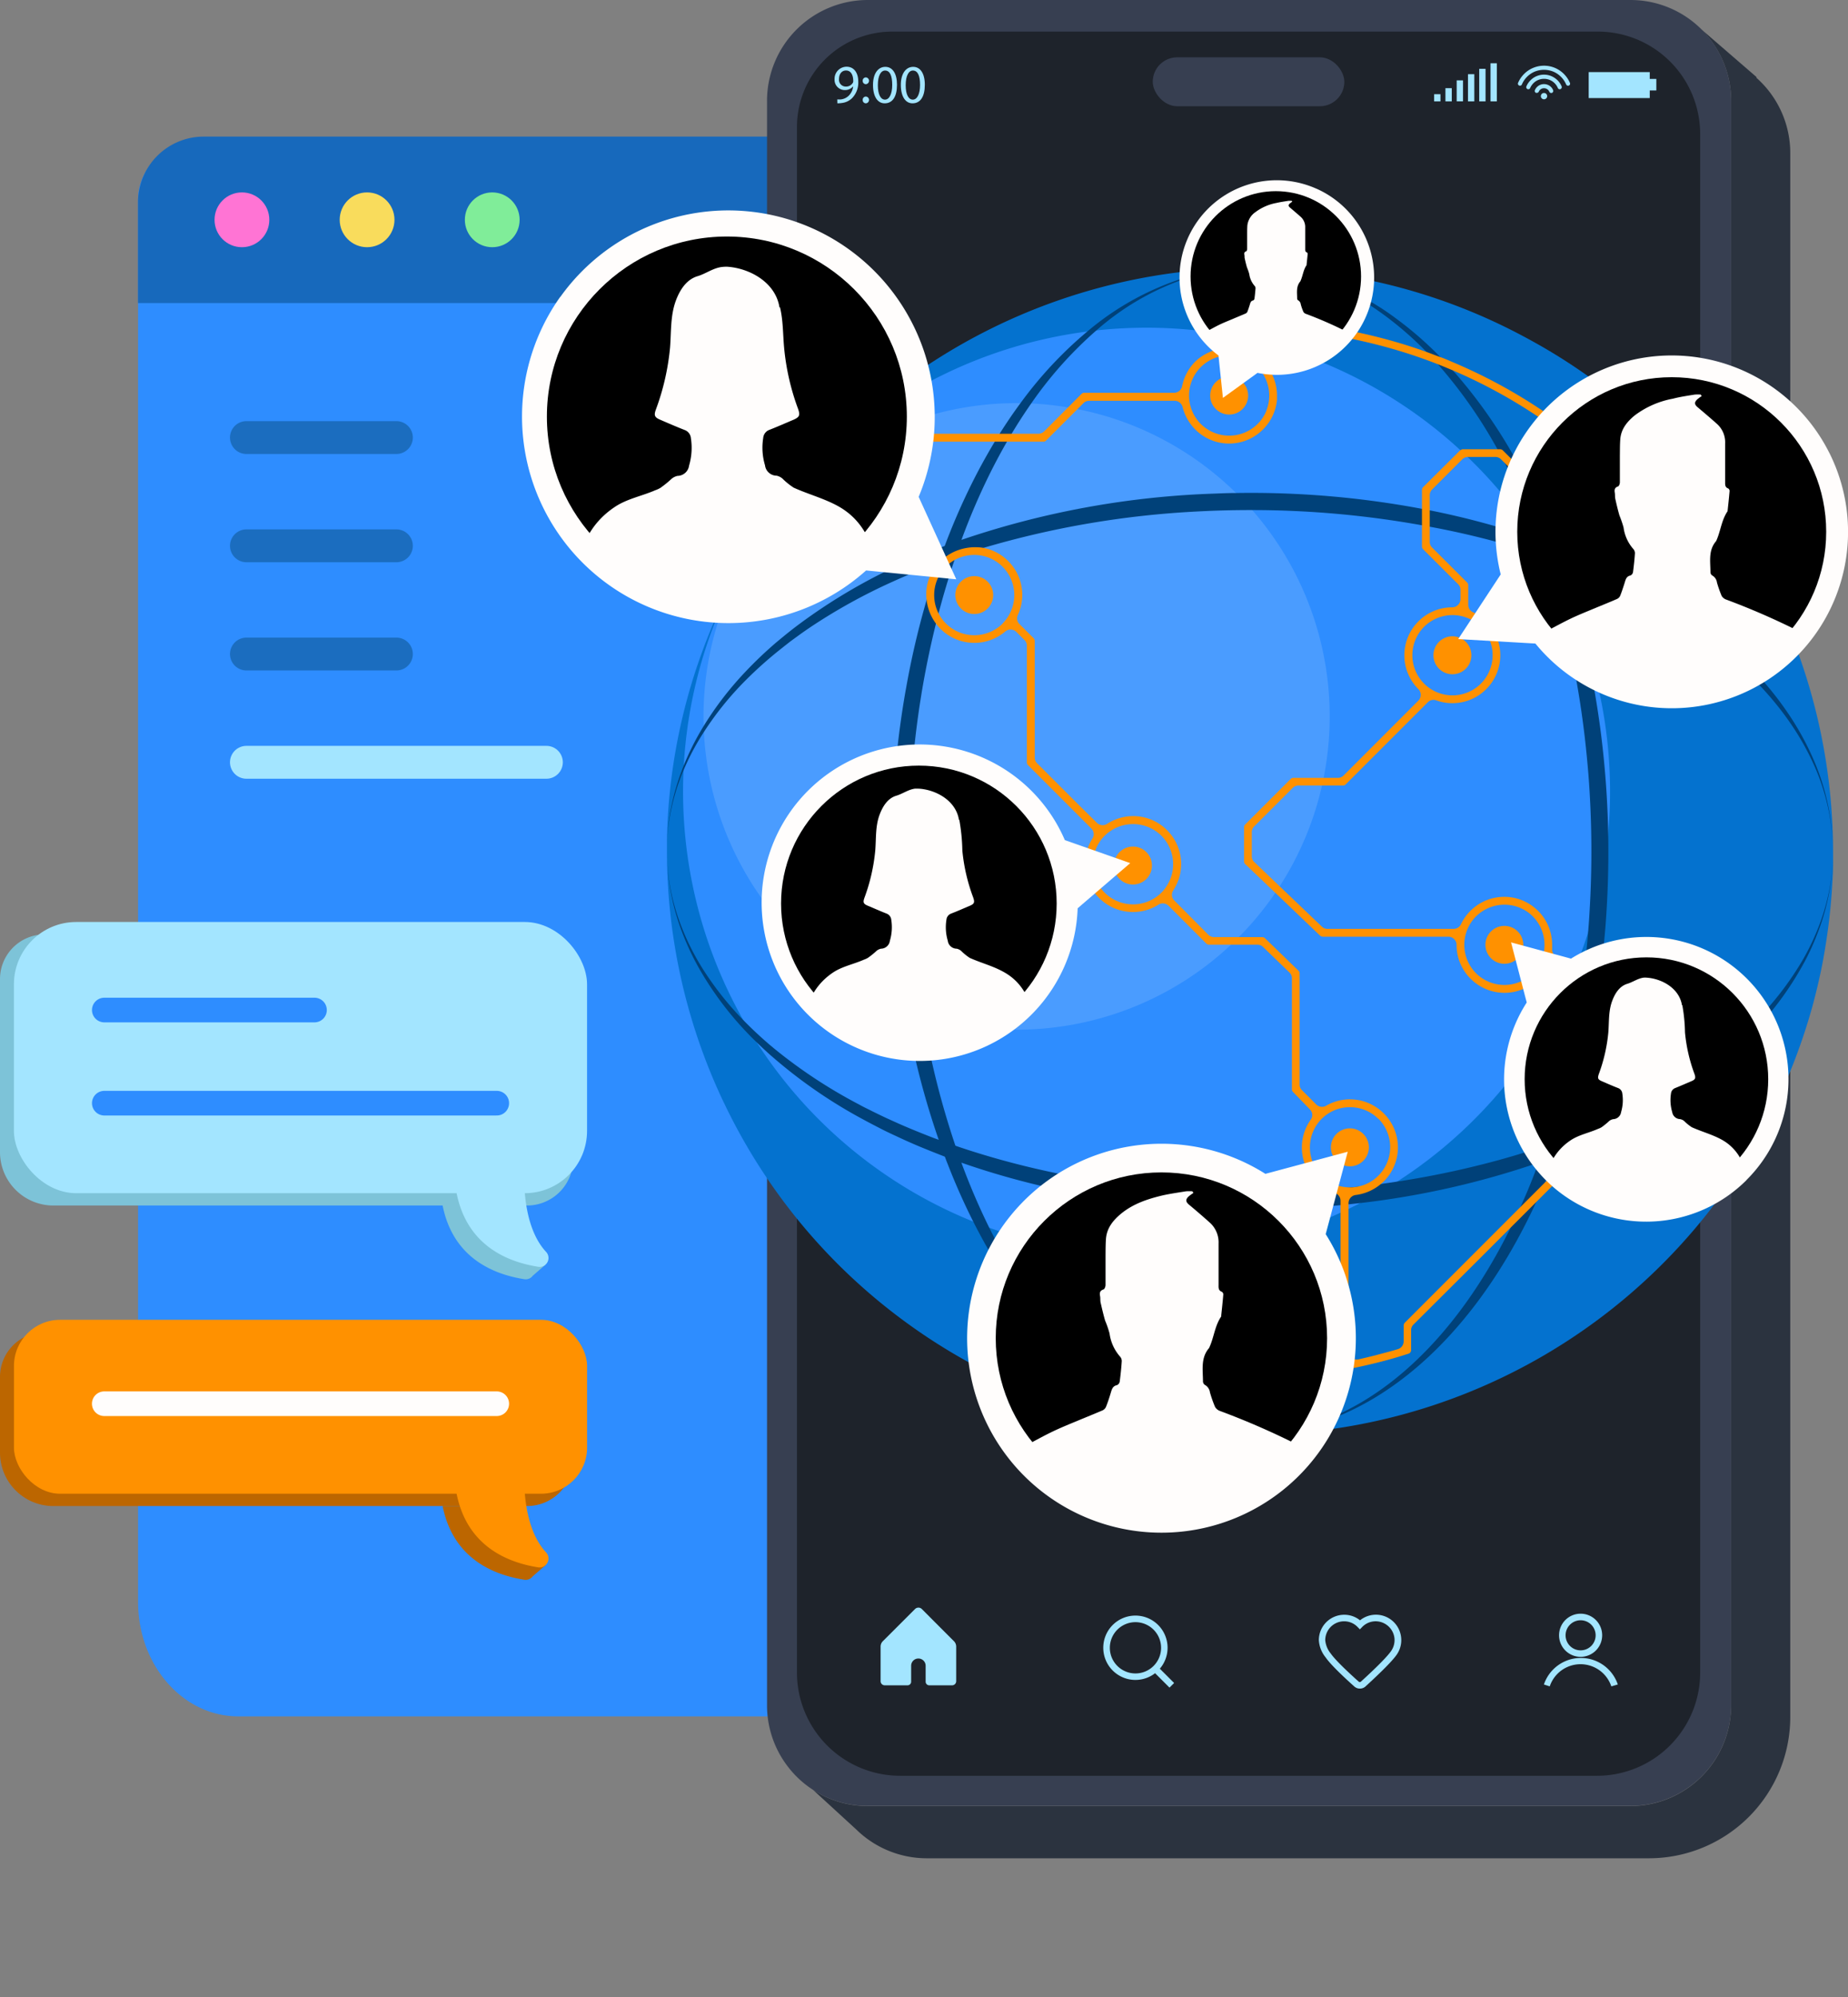 <svg id="Layer_1" data-name="Layer 1" xmlns="http://www.w3.org/2000/svg" xmlns:xlink="http://www.w3.org/1999/xlink" viewBox="0 0 450.06 486.09"><rect x="0" y="0" width="450.06" height="486.09" fill="#808080" stroke="none"/><defs><style>.cls-1,.cls-11,.cls-3,.cls-4,.cls-8{fill:none;}.cls-16,.cls-2{fill:#2e8dff;}.cls-3{stroke:#1b6dbf;}.cls-11,.cls-3,.cls-4,.cls-8{stroke-linecap:round;}.cls-3,.cls-4,.cls-8{stroke-linejoin:round;}.cls-3,.cls-4{stroke-width:8px;}.cls-4{stroke:#a3e5ff;}.cls-5{fill:#1769bc;}.cls-6{fill:#7dc3d8;}.cls-7{fill:#a3e5ff;}.cls-8{stroke:#2e8dff;}.cls-11,.cls-8{stroke-width:6px;}.cls-9{fill:#bc6600;}.cls-10,.cls-19{fill:#ff9100;}.cls-11{stroke:#fffdfc;stroke-miterlimit:10;}.cls-12{fill:#2b333f;}.cls-13{fill:#373f51;}.cls-14{fill:#1e232b;}.cls-15{fill:#0472cf;}.cls-15,.cls-16,.cls-17,.cls-18,.cls-19,.cls-20{fill-rule:evenodd;}.cls-17{fill:#4a9cff;}.cls-18{fill:#004179;}.cls-20,.cls-22{fill:#fffdfc;}.cls-21{clip-path:url(#clip-path);}.cls-23{clip-path:url(#clip-path-2);}.cls-24{clip-path:url(#clip-path-3);}.cls-25{clip-path:url(#clip-path-4);}.cls-26{clip-path:url(#clip-path-5);}.cls-27{clip-path:url(#clip-path-6);}.cls-28{fill:#ff74d4;}.cls-29{fill:#f9dc5c;}.cls-30{fill:#80ed99;}</style><clipPath id="clip-path"><path class="cls-1" d="M220.85,101.4c-.46-23.32-19.59-43.83-43.83-43.83s-43.38,20.54-43.83,43.83c-.47,24.12,19.17,45.74,44.06,45.62C201.94,146.89,221.32,125.39,220.85,101.4Z"/></clipPath><clipPath id="clip-path-2"><path class="cls-1" d="M257.34,219.91c-.66-17.39-14.9-33.56-33.56-33.56s-32.9,16.21-33.56,33.56c-.7,18.65,14.35,36.47,33.86,36.3C243.36,256.05,258.05,238.39,257.34,219.91Z"/></clipPath><clipPath id="clip-path-3"><path class="cls-1" d="M444.75,129.43c-.44-19.92-16.79-37.62-37.62-37.62s-37.19,17.67-37.62,37.62c-.46,20.59,16.14,39.21,37.38,39.34C428.33,168.9,445.2,150.16,444.75,129.43Z"/></clipPath><clipPath id="clip-path-4"><path class="cls-1" d="M331.47,67.29c-.33-10.88-9.24-20.76-20.76-20.76S290.28,56.43,290,67.29c-.35,11.46,8.93,22.16,20.88,22.08S331.81,78.68,331.47,67.29Z"/></clipPath><clipPath id="clip-path-5"><path class="cls-1" d="M323.21,325.71c-.51-21.35-18-40.35-40.36-40.35S243,304.41,242.5,325.71c-.52,22.26,17.6,42.52,40.65,42.35C306,367.9,323.73,347.8,323.21,325.71Z"/></clipPath><clipPath id="clip-path-6"><path class="cls-1" d="M430.63,262.68C430.21,247.05,417.4,233,401,233s-29.25,14.07-29.66,29.65c-.43,16.45,13,31.53,30.05,31.31C418.08,293.78,431.06,278.9,430.63,262.68Z"/></clipPath></defs><path class="cls-2" d="M46.74,35.43A13.11,13.11,0,0,0,33.63,48.54V389.93c0,15.37,10.92,27.83,24.4,27.83H379.35A23.59,23.59,0,0,0,403,394.21V53A17.59,17.59,0,0,0,385.4,35.43Z"/><line class="cls-1" x1="33.63" y1="417.76" x2="24.16" y2="417.76"/><line class="cls-3" x1="96.54" y1="159.19" x2="60.01" y2="159.19"/><line class="cls-3" x1="96.54" y1="132.85" x2="60.01" y2="132.85"/><line class="cls-3" x1="96.54" y1="106.5" x2="60.01" y2="106.5"/><line class="cls-4" x1="133.07" y1="185.54" x2="60.01" y2="185.54"/><path class="cls-5" d="M33.63,33.25H403a0,0,0,0,1,0,0V57.76a16,16,0,0,1-16,16H49.63a16,16,0,0,1-16-16V33.25A0,0,0,0,1,33.63,33.25Z" transform="translate(436.61 107.01) rotate(-180)"/><path class="cls-6" d="M0,238.3v42.12a13,13,0,0,0,13,13H128.35a11.23,11.23,0,0,0,11.23-11.23V238.65a11.22,11.22,0,0,0-11.23-11.22H10.88A10.88,10.88,0,0,0,0,238.3Z"/><path class="cls-6" d="M107.8,293.44c2.5,12.51,12,16.67,19.86,17.91a2.13,2.13,0,0,0,2.08-.83l3.15-2.74L128,305.66c-2.35-3.67-3.26-8.4-3.58-12.22Z"/><path class="cls-6" d="M107.18,286.69a34.78,34.78,0,0,0,.62,6.75h16.62a43.56,43.56,0,0,1-.06-6.75Z"/><rect class="cls-7" x="3.4" y="224.41" width="139.58" height="66.01" rx="15.17" transform="translate(146.37 514.83) rotate(-180)"/><path class="cls-7" d="M127.76,283.68s-1.29,14,5.21,21a2.17,2.17,0,0,1-1.91,3.65c-9.11-1.44-20.48-6.81-20.48-24.65Z"/><line class="cls-8" x1="76.59" y1="245.84" x2="25.4" y2="245.84"/><line class="cls-8" x1="120.98" y1="268.51" x2="25.4" y2="268.51"/><path class="cls-9" d="M0,335.13v18.44a13,13,0,0,0,13,13H128.35a11.22,11.22,0,0,0,11.22-11.23V335.48a11.22,11.22,0,0,0-11.22-11.22H10.88A10.88,10.88,0,0,0,0,335.13Z"/><path class="cls-9" d="M107.8,366.59c2.5,12.51,12,16.67,19.86,17.91a2.1,2.1,0,0,0,2.07-.82l3.16-2.74L128,378.81c-2.35-3.67-3.26-8.4-3.58-12.22Z"/><path class="cls-9" d="M107.18,359.84a34.78,34.78,0,0,0,.62,6.75h16.62a43.56,43.56,0,0,1-.06-6.75Z"/><rect class="cls-10" x="3.4" y="321.24" width="139.58" height="42.33" rx="11.23"/><path class="cls-10" d="M127.76,356.83s-1.29,14,5.21,21a2.18,2.18,0,0,1-1.91,3.66c-9.12-1.45-20.48-6.82-20.48-24.66Z"/><line class="cls-11" x1="120.98" y1="341.66" x2="25.39" y2="341.66"/><path class="cls-12" d="M436,37.26V417.88a34.42,34.42,0,0,1-34.41,34.42H225.72a24.53,24.53,0,0,1-16.94-6.77l-.05-.06L198,435.64a24.37,24.37,0,0,0,13.35,3.95H397.05A24.55,24.55,0,0,0,421.6,415V24.55A24.47,24.47,0,0,0,419.21,14a24.76,24.76,0,0,0-4.9-6.89L427.8,18.77l-.05.16A24.46,24.46,0,0,1,436,37.26Z"/><path class="cls-13" d="M421.6,24.55V415a24.55,24.55,0,0,1-24.55,24.55H211.34A24.37,24.37,0,0,1,198,435.64a24.09,24.09,0,0,1-6-5.49h0a24.42,24.42,0,0,1-5.2-15.11V24.55A24.55,24.55,0,0,1,211.34,0H397.05a24.49,24.49,0,0,1,17.26,7.08,24.76,24.76,0,0,1,4.9,6.89A24.47,24.47,0,0,1,421.6,24.55Z"/><path class="cls-14" d="M217.32,7.69H389.11a24.95,24.95,0,0,1,24.95,24.95V407.08a25.14,25.14,0,0,1-25.14,25.14H219.23a25.14,25.14,0,0,1-25.14-25.14V30.91A23.23,23.23,0,0,1,217.32,7.69Z"/><path class="cls-15" d="M446.42,207.43v.16c0,.77,0,1.53,0,2.3q0,2.55-.18,5.1c-.06,1.08-.13,2.17-.22,3.26-.21,2.72-.49,5.45-.87,8.17q-.44,3.2-1,6.38c-.22,1.27-.47,2.53-.74,3.79-.58,2.78-1.26,5.54-2,8.3a143.33,143.33,0,0,1-13.78,33l-.18.32c-.5.86-1,1.71-1.52,2.56a141.92,141.92,0,0,1-121.66,68.45H304l-1.21,0h0A142.42,142.42,0,0,1,204.37,308a141.35,141.35,0,0,1-28.21-39.9c-.4-.81-.78-1.64-1.15-2.47A142.48,142.48,0,0,1,162.43,207v-.17c0-.39,0-.79,0-1.19v0c0-2.53.11-5.06.26-7.59a141.21,141.21,0,0,1,11.5-47.36c.37-.86.75-1.71,1.15-2.56q2.34-5.12,5.13-10.11c.32-.58.65-1.15,1-1.73l1.08-1.83A141.46,141.46,0,0,1,216.61,95.6q5.19-4.09,10.72-7.65a142.52,142.52,0,0,1,61.3-21.86,145.14,145.14,0,0,1,16-.89h.16c4,0,8,.18,12,.54A141,141,0,0,1,367.41,80q4,2,8,4.29a141.36,141.36,0,0,1,58.09,63.8c.39.85.77,1.71,1.14,2.56a142.9,142.9,0,0,1,11.78,56.82Z"/><path class="cls-16" d="M181.47,136.21A112.88,112.88,0,1,1,222.79,290.4,112.88,112.88,0,0,1,181.47,136.21Z"/><path class="cls-17" d="M181.55,136.25a76.25,76.25,0,1,1,27.91,104.16A76.25,76.25,0,0,1,181.55,136.25Z"/><path class="cls-18" d="M391.66,203q-.15-8.18-.88-16.24-.84-9.36-2.43-18.45c-.18-1-.37-2-.56-3.05q-1.05-5.52-2.37-10.89c-.67-2.72-1.39-5.42-2.17-8.08-.37-1.28-.75-2.56-1.15-3.82-.59-1.87-1.2-3.71-1.84-5.54-.48-1.38-1-2.74-1.48-4.09q-1-2.64-2.06-5.21-.92-2.2-1.89-4.36t-1.95-4.17c-.89-1.84-1.81-3.65-2.76-5.41a120.18,120.18,0,0,0-16.36-23.6c-.55-.64-1.13-1.26-1.71-1.87s-.9-.94-1.36-1.4c-.86-.89-1.75-1.75-2.64-2.59a85.83,85.83,0,0,0-8.14-6.77,63,63,0,0,0-25.57-11.37,54.27,54.27,0,0,0-8.3-.89,48.73,48.73,0,0,1,8.11,1c8.62,1.72,17.19,5.79,25.4,12.36A81.85,81.85,0,0,1,346,84.25l1.3,1.3c.84.87,1.68,1.77,2.5,2.69.12.12.23.25.34.37a115.55,115.55,0,0,1,14.54,20.72c.62,1.12,1.23,2.24,1.82,3.39a158.76,158.76,0,0,1,8.23,18.65c0,.13.09.26.13.39q.38,1,.72,2,.31.85.6,1.71c.63,1.82,1.23,3.67,1.8,5.53a210.79,210.79,0,0,1,6.45,27.65c.2,1.19.39,2.38.56,3.58.11.67.2,1.33.29,2,.47,3.31.86,6.66,1.18,10,.14,1.46.27,2.93.39,4.4a242.53,242.53,0,0,1,.27,33.25c-.06,1.13-.14,2.26-.22,3.38l-.15,1.86q-.39,4.78-1,9.56c-.08.67-.17,1.33-.26,2q-.87,6.53-2.12,13a201.77,201.77,0,0,1-5.84,23c-.36,1.16-.73,2.3-1.12,3.45-.08.25-.17.5-.26.74-.47,1.39-1,2.77-1.46,4.12q-2,5.54-4.33,10.63c-.77,1.72-1.56,3.39-2.37,5-15.71,31.93-38.59,49.73-62.13,50.46,26.31-.74,51.83-20.81,68.34-56.66q1.08-2.34,2.11-4.77,1.27-3,2.47-6.18c.42-1.11.83-2.23,1.23-3.37.09-.24.17-.48.25-.71s.09-.25.13-.37c.59-1.71,1.17-3.43,1.71-5.15a203.9,203.9,0,0,0,7.13-31.07l.3-2q.67-4.87,1.15-9.8c.11-1.1.21-2.21.3-3.32C391.56,218.2,391.8,210.59,391.66,203ZM240.93,298.84A164.16,164.16,0,0,1,234.14,283c-.49-1.36-1-2.72-1.45-4.11A202,202,0,0,1,226,254c-.18-.84-.34-1.69-.5-2.54-.28-1.41-.54-2.84-.78-4.27a.09.09,0,0,1,0-.05q-1.56-9-2.39-18.3-.18-2-.33-4c-.47-6.4-.69-12.87-.65-19.35q0-3.61.16-7.23,0-1.35.12-2.7A233.09,233.09,0,0,1,224,171.48l.42-2.65q1.43-8.62,3.51-17c.21-.84.42-1.68.64-2.51q1.72-6.57,3.86-12.93a.39.39,0,0,0,0-.14l.26-.75c.18-.53.36-1.06.55-1.58.3-.85.6-1.69.92-2.53a163.09,163.09,0,0,1,6.56-15.4q2.16-4.4,4.49-8.44.56-1,1.11-1.89c1.55-2.6,3.16-5.08,4.8-7.43A96.22,96.22,0,0,1,267,80.43a64.2,64.2,0,0,1,22-12.72A50.33,50.33,0,0,1,303,65.23a55.46,55.46,0,0,0-14.09,2.25A68.32,68.32,0,0,0,264.8,80.69a97.64,97.64,0,0,0-16.27,17.43q-2.64,3.57-5.11,7.5c-.39.63-.78,1.25-1.16,1.89-1.28,2.12-2.53,4.33-3.75,6.6a158.55,158.55,0,0,0-8.42,18.73c-.42,1.11-.83,2.23-1.24,3.37-.08.24-.17.47-.24.7a2,2,0,0,0-.08.22q-1.54,4.41-2.87,8.93a203.38,203.38,0,0,0-5,21.46c-.16.84-.3,1.67-.44,2.51a222.94,222.94,0,0,0-2.77,26.19c0,.85-.08,1.7-.12,2.55s-.06,2-.08,2.94q-.21,9.25.31,18.45c.07,1.32.16,2.63.26,3.94q.81,10.93,2.65,21.53c.28,1.65.58,3.28.9,4.91.06.31.12.61.19.91.16.85.34,1.7.53,2.54a194.13,194.13,0,0,0,6.53,23.45c.47,1.37,1,2.72,1.48,4.07v0c.23.62.46,1.24.71,1.85q2.82,7.25,6.2,13.95c6.47,12.83,14.45,24,23.81,32.81,13.27,12.46,27.71,18.61,42,19-13.6-.44-27.32-6.59-39.94-19C254.31,321.7,247,311,240.93,298.84Z"/><path class="cls-18" d="M446.34,209.94a48.07,48.07,0,0,1-.54,5.05,51.73,51.73,0,0,1-3.24,11.45,57.73,57.73,0,0,1-3.58,7.29,75.2,75.2,0,0,1-11.61,15A104.19,104.19,0,0,1,411,262.12l-2.18,1.43a149.51,149.51,0,0,1-26.54,13.16l-1.89.71-.13.05c-1.35.5-2.73,1-4.11,1.45q-7.26,2.5-15,4.45l-2.47.61c-6,1.45-12.12,2.66-18.37,3.61-1.34.21-2.69.4-4,.58q-2.83.39-5.7.7L329,289c-1.91.19-3.83.37-5.76.52-30,2.37-61.56-.85-89.82-10.4l-.75-.26c-1.39-.47-2.76-1-4.11-1.46s-2.82-1.06-4.2-1.61q-2.74-1.09-5.38-2.25l-3.1-1.4q-1.72-.81-3.42-1.65c-1-.52-2.09-1-3.11-1.59a122,122,0,0,1-20.59-13.51l-.91-.76c-.36-.29-.71-.59-1.05-.89q-3.1-2.7-5.83-5.5a76.79,76.79,0,0,1-8.71-10.72,60.79,60.79,0,0,1-6.11-11.5,51.11,51.11,0,0,1-3.71-17.45,56.11,56.11,0,0,0,3.71,18.4,64.94,64.94,0,0,0,3.87,8.32,80.15,80.15,0,0,0,14.24,18.39l1.33,1.27c.62.58,1.25,1.16,1.89,1.73.12.11.24.22.37.32a120.44,120.44,0,0,0,22.61,15.6c1.32.72,2.67,1.41,4,2.1s2.54,1.25,3.84,1.85q2.79,1.32,5.7,2.54c2,.83,4,1.62,6,2.4h0c1.1.41,2.22.83,3.35,1.22l.7.25c29.11,10.19,61.62,13.37,92.36,10.38l1.89-.19,2.74-.3A206.44,206.44,0,0,0,374.67,283c1.37-.49,2.73-1,4.09-1.49l1.61-.61,1.89-.76a144,144,0,0,0,28.21-14.95c.71-.49,1.42-1,2.12-1.51a103.87,103.87,0,0,0,14.78-12.9,77.72,77.72,0,0,0,12.33-17.09,61.1,61.1,0,0,0,2.86-6.33,55.76,55.76,0,0,0,3.3-12.41c.24-1.69.41-3.38.49-5.06,0-.37,0-.75,0-1.12Zm-4.92-25.62c-5.4-12.25-15.14-23.78-28.79-33.65l-.08-.06c-.86-.62-1.72-1.23-2.61-1.83-.35-.25-.71-.48-1.07-.73a148.68,148.68,0,0,0-30.09-15.19l-2.06-.76-1.31-.48-.58-.2-.13,0-.84-.28a196.11,196.11,0,0,0-25.67-6.93l-1.89-.36A224.22,224.22,0,0,0,301,120c-1.72,0-3.44.07-5.16.14a212.72,212.72,0,0,0-61.67,11.26c-1.38.48-2.74,1-4.09,1.49-2.47.93-4.89,1.9-7.27,2.93a136.44,136.44,0,0,0-29.38,17c-.8.62-1.6,1.25-2.38,1.89h0c-.67.55-1.33,1.09-2,1.65a99.21,99.21,0,0,0-7.62,7.26,79.91,79.91,0,0,0-10.11,13.18,63.05,63.05,0,0,0-4.86,9.68,56.93,56.93,0,0,0-3.36,12,54.34,54.34,0,0,0-.69,7.18,49,49,0,0,1,.76-7.11,51.39,51.39,0,0,1,3.24-10.93,60.26,60.26,0,0,1,5-9.43,76.76,76.76,0,0,1,10.05-12.47,97.4,97.4,0,0,1,9-8c.67-.54,1.35-1.06,2-1.58l1.95-1.42c.88-.64,1.78-1.27,2.69-1.89a138.18,138.18,0,0,1,20.32-11.26c3.6-1.64,7.34-3.17,11.18-4.59l.18-.06c1.29-.47,2.6-.94,3.92-1.39,2.17-.75,4.36-1.45,6.59-2.11a223.35,223.35,0,0,1,52.2-8.92q6.67-.36,13.42-.35a234.18,234.18,0,0,1,41.38,3.7c.62.1,1.25.22,1.89.35A202.13,202.13,0,0,1,374.83,135l.58.18.74.26.53.18,0,0c1.2.41,2.38.83,3.54,1.27a155,155,0,0,1,24.47,11.41l.71.42q1.53.9,3,1.83l.11.06c15.5,9.78,26.51,21.48,32.52,34a52.18,52.18,0,0,1,5.32,21.1A56.67,56.67,0,0,0,441.42,184.32Z"/><path class="cls-19" d="M186.73,153.94m17.34-25.39a127.36,127.36,0,0,1,20.11-20.42l.23-.19a1.94,1.94,0,0,1,1.24-.44H254.1a.9.9,0,0,0,.66-.27l9.1-9.1a1.93,1.93,0,0,1,1.39-.58h20.84a2,2,0,0,1,1.91,1.5,11.86,11.86,0,0,0,3.09,5.48h0a11.63,11.63,0,0,0,15.27,1.07,12.29,12.29,0,0,0,1.22-1.07h0A11.67,11.67,0,0,0,311,97.27c0-.32,0-.66,0-1a11.52,11.52,0,0,0-1.45-5.61s0,0,0,0a1.94,1.94,0,0,1,.35-2.31l7-7a1.93,1.93,0,0,1,1.62-.57,126.91,126.91,0,0,1,16.38,3,124.91,124.91,0,0,1,14.23,4.47c.33.12.65.26,1,.39,1.23.47,2.45,1,3.65,1.49a126.09,126.09,0,0,1,22.33,12.34,127.68,127.68,0,0,1,39.12,43.41,1.9,1.9,0,0,1,0,1.95,1.46,1.46,0,0,1-.17.24,1.9,1.9,0,0,1-1.53.73H389.2a1.92,1.92,0,0,1-1.39-.57l-5.71-5.72-3.61-3.6-1.19-1.2a1.93,1.93,0,0,1-.58-1.4v-15.6a1,1,0,0,0-.33-.72.87.87,0,0,1-.11-.09l-6.16-6.17-4.11-4.1a.93.93,0,0,0-.65-.28H356.3a.89.89,0,0,0-.62.24l-.05,0-9.06,9a1,1,0,0,0-.27.67V133a1,1,0,0,0,.27.67l8.54,8.52a1.92,1.92,0,0,1,.57,1.4v2.23a2,2,0,0,1-2,2,11.63,11.63,0,0,0-8.24,3.42h0a11.65,11.65,0,0,0,0,16.5,2,2,0,0,1,0,2.78l-18.23,18.24a1.93,1.93,0,0,1-1.39.57H315a.94.94,0,0,0-.67.27l-11.08,11.08a.93.93,0,0,0-.28.67v8.31a1,1,0,0,0,.35.73.73.73,0,0,0,.11.09l7.16,6.83,10.9,10.42a1,1,0,0,0,.65.26h30.59a2,2,0,0,1,2,2,11.58,11.58,0,0,0,3.43,8.24v0a11.65,11.65,0,0,0,16.49,0v0a11.7,11.7,0,0,0,1.85-2.41,2,2,0,0,1,2.7-.71l3.75,2.16,2.54,1.48,3.74,2.15,3.76,2.17a1.91,1.91,0,0,1,1,1.7V264a2,2,0,0,1-1,1.7l-10.9,6.29-1.23.71a1,1,0,0,0-.48.81v9.36a2,2,0,0,1-.57,1.4l-3.52,3.51-5.94,5.94-9.22,9.22-19,19a1,1,0,0,0-.28.67v3.88a2,2,0,0,1-1.41,1.89c-1.81.55-3.64,1-5.47,1.5-1.39.35-2.77.68-4.17,1a2,2,0,0,1-2.38-1.93V292.81a2,2,0,0,1,1.74-1.95,11.7,11.7,0,0,0,6.15-2.69c.25-.21.48-.42.71-.65v0A11.64,11.64,0,0,0,337,271h0a11.72,11.72,0,0,0-5.85-3.18,12.66,12.66,0,0,0-2.39-.24,11.45,11.45,0,0,0-5.82,1.57,2,2,0,0,1-2.38-.32l-3.47-3.47a1.87,1.87,0,0,1-.58-1.39V236.92a.91.91,0,0,0-.34-.72l-.1-.09-8-7.75a1,1,0,0,0-.65-.27H295.66a1.9,1.9,0,0,1-1.4-.59L286,219.19a1.94,1.94,0,0,1-.26-2.48c.14-.22.27-.44.39-.65a11.62,11.62,0,0,0-1.91-14h0a11.63,11.63,0,0,0-14.61-1.52,2,2,0,0,1-2.47-.26L262.8,196l-10.23-10.22a1.94,1.94,0,0,1-.57-1.4V156a1,1,0,0,0-.28-.67l-3.45-3.44a1.93,1.93,0,0,1-.38-2.22,11.61,11.61,0,0,0-2.36-13.11v0a11.59,11.59,0,0,0-6.22-3.24,12.48,12.48,0,0,0-6.86.94,12.27,12.27,0,0,0-3.65,2.57l-.26.28a11,11,0,0,0-2.87,8.94,11.89,11.89,0,0,0,3.36,7h0a11.66,11.66,0,0,0,15.81.64,2,2,0,0,1,2.67.1l2,2a1.92,1.92,0,0,1,.57,1.4v28.38a.92.92,0,0,0,.29.67l12.41,12.41,3,3a1.94,1.94,0,0,1,.27,2.44,11.84,11.84,0,0,0-1.8,6.23,11.61,11.61,0,0,0,3.42,8.24h0a11.65,11.65,0,0,0,8.25,3.42,11.52,11.52,0,0,0,6.21-1.79,2,2,0,0,1,2.45.26l9.21,9.22a1,1,0,0,0,.67.27h11.78a1.93,1.93,0,0,1,1.38.56l6.41,6.2a1.92,1.92,0,0,1,.6,1.41v27a.9.9,0,0,0,.27.67L319,270a1.78,1.78,0,0,1,.22.26,1.94,1.94,0,0,1,0,2.27,11.62,11.62,0,0,0,1.26,15l0,0a11.62,11.62,0,0,0,4.63,2.84,2,2,0,0,1,1.36,1.88v40.2a.91.91,0,0,0,0,.17,1,1,0,0,0,1.09.76c2.61-.49,5.21-1.06,7.78-1.7s5-1.33,7.41-2.11l.17-.05a.94.94,0,0,0,.74-.92v-4.81a1.9,1.9,0,0,1,.57-1.39L358.69,308l2.63-2.62L368,298.7l6.21-6.2,7.8-7.81a.91.91,0,0,0,.28-.66v-8.89a1.93,1.93,0,0,1,1-1.71l11.94-6.9.13-.06a1,1,0,0,0,.52-.85V243.08a1,1,0,0,0-.48-.81l-5.85-3.37-3.78-2.18-2.07-1.2L379,232.83a2,2,0,0,1-1-1.88c0-.32,0-.65,0-1a11.6,11.6,0,0,0-3-7.81,5.6,5.6,0,0,0-.41-.43h0a11.89,11.89,0,0,0-2.41-1.85,11.48,11.48,0,0,0-5.83-1.57,11.61,11.61,0,0,0-8.25,3.42h0a11.47,11.47,0,0,0-2.3,3.26,2,2,0,0,1-1.78,1.12H323.3a1.89,1.89,0,0,1-1.36-.54l-10.3-9.83-6.16-5.89a1.91,1.91,0,0,1-.62-1.42v-5.87a1.91,1.91,0,0,1,.58-1.39l9.37-9.36a1.88,1.88,0,0,1,1.39-.59h10.86a.93.93,0,0,0,.66-.27l20-20a1.92,1.92,0,0,1,2.06-.46,11.44,11.44,0,0,0,3.93.68,11.57,11.57,0,0,0,8.24-3.42h0a11.62,11.62,0,0,0,0-16.49h0A11.59,11.59,0,0,0,358.7,149a1.93,1.93,0,0,1-1.12-1.79v-4.75a1,1,0,0,0-.27-.67l-8.54-8.52a1.92,1.92,0,0,1-.57-1.4V120.54a1.92,1.92,0,0,1,.57-1.4l7.35-7.35a2,2,0,0,1,1.33-.57h6.71a1.91,1.91,0,0,1,1.4.57l7.33,7.33,1.38,1.37a1.94,1.94,0,0,1,.57,1.4V137.5a1,1,0,0,0,.28.67l8.14,8.14,4.09,4.08a.91.91,0,0,0,.66.28h30.29a1,1,0,0,0,.3,0l.12-.05a.93.93,0,0,0,.42-1.25l-.65-1.26a129.11,129.11,0,0,0-64.35-59.82c-1.14-.48-2.28-1-3.44-1.4s-2.27-.87-3.43-1.28c-3.43-1.23-6.93-2.31-10.47-3.24a128.6,128.6,0,0,0-19.28-3.54l-.12,0a.94.94,0,0,0-.84.27l-7.7,7.69a2,2,0,0,1-2.57.19,11.66,11.66,0,0,0-12-1.15A11.75,11.75,0,0,0,291.1,88h0a11.78,11.78,0,0,0-3.21,6,2,2,0,0,1-1.93,1.6h-21.9a.91.91,0,0,0-.67.28l-3.21,3.22L254.29,105a2,2,0,0,1-1.4.58H224.64a.93.93,0,0,0-.46.12l-.11.08c-.2.15-10.91,10.93-21.48,21.56M308.44,99.9h0a9.48,9.48,0,0,1-1.48,2.55c-.21.25-.44.5-.68.74v0a9.83,9.83,0,0,1-13.84,0v0a9.8,9.8,0,0,1,0-13.84h0a10.13,10.13,0,0,1,2.49-1.8,9.84,9.84,0,0,1,11.35,1.8h0A9.42,9.42,0,0,1,308,91.75a9.82,9.82,0,0,1,.42,8.15ZM244.2,151.76v0a9.81,9.81,0,0,1-13.83,0v0a9.76,9.76,0,0,1-2.86-6.92,9.72,9.72,0,0,1,2.86-6.91v0a9.29,9.29,0,0,1,2-1.56,9.84,9.84,0,0,1,4.88-1.3,9.74,9.74,0,0,1,6.91,2.86v0a9.79,9.79,0,0,1,0,13.83Zm39.66,64.3a8.28,8.28,0,0,1-1,1.2h0a9.8,9.8,0,0,1-13.84,0h0a9.76,9.76,0,0,1-2.86-6.91,9.48,9.48,0,0,1,.49-3.06,9.63,9.63,0,0,1,2.37-3.86v0a9.83,9.83,0,0,1,13.84,0v0a9.81,9.81,0,0,1,1,12.63Zm38,70.13h0a9.84,9.84,0,0,1,0-13.85h0a9.87,9.87,0,0,1,3.09-2.09,9.67,9.67,0,0,1,3.7-.76h.13a9.7,9.7,0,0,1,6.87,2.81l.06,0a9.81,9.81,0,0,1-.07,13.9,9.56,9.56,0,0,1-5,2.63A9.93,9.93,0,0,1,329,289h-.27A9.76,9.76,0,0,1,321.83,286.19Zm37.61-63.14h0a9.83,9.83,0,0,1,11.42-1.76,9.3,9.3,0,0,1,2.12,1.48l.29.28h0a9.83,9.83,0,0,1,0,13.84h0a9.83,9.83,0,0,1-13.83,0l0,0c-.26-.28-.52-.56-.75-.85a9.82,9.82,0,0,1,.75-13Zm1.19-70.49v0a9.81,9.81,0,0,1,0,13.83v0a9.8,9.8,0,0,1-13.84,0v0a9.81,9.81,0,0,1,0-13.83v0a9.83,9.83,0,0,1,13.84,0Z"/><path class="cls-19" d="M299.35,100.9a4.62,4.62,0,1,0-4.62-4.62A4.63,4.63,0,0,0,299.35,100.9Z"/><path class="cls-19" d="M237.28,149.45a4.61,4.61,0,1,0-4.62-4.61A4.62,4.62,0,0,0,237.28,149.45Z"/><path class="cls-19" d="M353.71,164.11a4.62,4.62,0,1,0-4.61-4.61A4.62,4.62,0,0,0,353.71,164.11Z"/><path class="cls-19" d="M366.38,234.58a4.61,4.61,0,1,0-4.62-4.61A4.62,4.62,0,0,0,366.38,234.58Z"/><path class="cls-19" d="M328.75,283.88a4.62,4.62,0,1,0-4.62-4.62A4.63,4.63,0,0,0,328.75,283.88Z"/><path class="cls-19" d="M275.91,215.29a4.62,4.62,0,1,0-4.61-4.62A4.63,4.63,0,0,0,275.91,215.29Z"/><path class="cls-20" d="M136.45,72.24a50.27,50.27,0,0,0,74.48,66.61l1.81.17L232.89,141l-8.41-18.42-.75-1.65a50.27,50.27,0,0,0-87.28-48.64Z"/><circle cx="177.02" cy="101.4" r="43.83"/><g class="cls-21"><path class="cls-22" d="M214.71,148.33H139.32c1-6.25,0-18.09,10.5-25,2.93-1.94,6.54-2.6,9.75-4a6.86,6.86,0,0,0,1.28-.59,26.26,26.26,0,0,0,2.74-2.23,3.38,3.38,0,0,1,1.4-.68,2.89,2.89,0,0,0,2.83-2.53,15.19,15.19,0,0,0,.44-6.64,2.32,2.32,0,0,0-1.52-2c-2-.78-4-1.65-5.94-2.49-1.48-.62-1.58-1.14-1-2.67a59,59,0,0,0,3.38-14.88c.31-3.86.05-7.83,1.46-11.56,1-2.63,2.61-5.06,5.26-5.84,2-.59,3.79-2,5.93-2.24a8.38,8.38,0,0,1,1.13-.06l.13,0c5.08.32,11.13,3.38,12.56,9,.08.29.11.59.18.88h.13c.78,3.2.7,6.53,1,9.79a58.25,58.25,0,0,0,3.38,14.87c.54,1.53.44,2-1,2.67-2,.84-3.95,1.71-5.95,2.49a2.3,2.3,0,0,0-1.52,2,14.85,14.85,0,0,0,.44,6.63,2.86,2.86,0,0,0,2.82,2.53,3.27,3.27,0,0,1,1.41.69,17,17,0,0,0,2.74,2.22c3.63,1.65,7.58,2.66,11.05,4.63C214.71,129.26,213.76,142.08,214.71,148.33Z"/></g><path class="cls-20" d="M186.15,226.82a38.49,38.49,0,0,0,76.3-5.74l1.05-.91,11.76-10.09-14.62-5.14-1.31-.46a38.49,38.49,0,0,0-73.18,22.34Z"/><circle cx="223.78" cy="219.91" r="33.56"/><g class="cls-23"><path class="cls-22" d="M252.65,255.84H194.92c.73-4.79,0-13.84,8-19.16,2.24-1.48,5-2,7.46-3.09a5.27,5.27,0,0,0,1-.46,19.07,19.07,0,0,0,2.1-1.7,2.52,2.52,0,0,1,1.08-.52,2.21,2.21,0,0,0,2.16-1.94,11.48,11.48,0,0,0,.34-5.08,1.79,1.79,0,0,0-1.16-1.53c-1.54-.6-3-1.26-4.56-1.91-1.13-.47-1.2-.87-.79-2A45.17,45.17,0,0,0,213.16,207c.24-3,0-6,1.11-8.85.77-2,2-3.88,4-4.47,1.56-.46,2.9-1.5,4.54-1.72a8.3,8.3,0,0,1,.87,0l.1,0c3.89.24,8.52,2.59,9.62,6.9.06.23.08.46.14.68h.09a47,47,0,0,1,.74,7.49A44.42,44.42,0,0,0,237,218.41c.41,1.17.33,1.57-.8,2.05-1.51.64-3,1.3-4.55,1.9a1.77,1.77,0,0,0-1.16,1.53,11.47,11.47,0,0,0,.33,5.08,2.2,2.2,0,0,0,2.17,1.94,2.49,2.49,0,0,1,1.07.52,13.23,13.23,0,0,0,2.1,1.71c2.78,1.26,5.8,2,8.46,3.54C252.65,241.24,251.92,251.05,252.65,255.84Z"/></g><path class="cls-20" d="M445.48,110.17a42.92,42.92,0,0,0-80,29.64l-.85,1.3-9.5,14.44,17.26,1,1.54.09a42.92,42.92,0,0,0,71.56-46.47Z"/><circle cx="407.13" cy="129.43" r="37.62"/><g class="cls-24"><path class="cls-22" d="M437.74,153.47a175.53,175.53,0,0,0-17.3-7.52,2.15,2.15,0,0,1-1.14-.89,28,28,0,0,1-1.16-3.3,2.27,2.27,0,0,0-1.18-1.71,1,1,0,0,1-.4-.77c0-2.58-.56-5.29,1.35-7.54a1.19,1.19,0,0,0,.13-.25c1-2.27,1.21-4.84,2.65-7a.26.26,0,0,0,.05-.18c.17-1.6.35-3.2.48-4.81a.73.73,0,0,0-.33-.61c-.8-.28-.75-.92-.75-1.56,0-3.13,0-6.27,0-9.4a6,6,0,0,0-1.91-4.68c-1.57-1.41-3.18-2.77-4.79-4.13-.78-.66-.85-1.17-.12-1.89a9.09,9.09,0,0,1,1.11-.82l-.24-.37a10.15,10.15,0,0,0-1.46,0c-1.78.29-3.56.54-5.32,1a22.11,22.11,0,0,0-9.29,4.07c-1.86,1.53-3.34,3.31-3.52,5.83-.1,1.32-.08,2.65-.1,4,0,2.15,0,4.31,0,6.46,0,.35-.21.92-.45,1-.87.29-.9.84-.78,1.57.08.49,0,1,.13,1.5.3,1.35.62,2.7,1,4a25.25,25.25,0,0,1,1,2.92,9.87,9.87,0,0,0,2.4,5.26,1.59,1.59,0,0,1,.37,1c-.1,1.55-.27,3.09-.47,4.62a1.12,1.12,0,0,1-.62.8c-1,.21-1.18,1-1.42,1.8-.32,1-.67,2.11-1.08,3.13a1.56,1.56,0,0,1-.76.78c-1.82.8-3.67,1.53-5.51,2.3s-3.93,1.6-5.83,2.51-3.87,2-5.8,3a14.71,14.71,0,0,0-3.08,2.11v12.69h67V155.59A11.24,11.24,0,0,0,437.74,153.47Z"/></g><path class="cls-20" d="M320.58,45.92a23.69,23.69,0,0,0-23.84,40.6l.09.85,1,9.48,7.73-5.59.69-.5a23.68,23.68,0,0,0,14.35-44.84Z"/><circle cx="310.71" cy="67.29" r="20.76"/><g class="cls-25"><path class="cls-22" d="M327.6,80.55a97.15,97.15,0,0,0-9.54-4.15,1.13,1.13,0,0,1-.63-.49,14,14,0,0,1-.64-1.82,1.28,1.28,0,0,0-.66-1,.55.55,0,0,1-.22-.42c0-1.42-.3-2.92.75-4.16a.37.37,0,0,0,.07-.14c.57-1.25.67-2.67,1.47-3.83a.15.15,0,0,0,0-.1c.1-.88.19-1.77.27-2.65a.41.41,0,0,0-.18-.34c-.44-.16-.42-.51-.42-.86,0-1.73,0-3.46,0-5.19a3.34,3.34,0,0,0-1.05-2.58c-.87-.78-1.76-1.53-2.64-2.28-.43-.36-.47-.64-.07-1a5.32,5.32,0,0,1,.61-.45l-.13-.21a5.48,5.48,0,0,0-.81,0c-1,.16-2,.3-2.93.52a12.2,12.2,0,0,0-5.13,2.25,4.56,4.56,0,0,0-1.94,3.22c-.05.72-.05,1.46-.05,2.18,0,1.19,0,2.38,0,3.57,0,.19-.11.51-.24.55-.48.16-.5.46-.43.87s0,.56.07.83c.16.74.34,1.48.55,2.21a12.83,12.83,0,0,1,.56,1.61,5.52,5.52,0,0,0,1.32,2.91.82.82,0,0,1,.21.55c-.06.85-.15,1.7-.26,2.55a.62.62,0,0,1-.34.44c-.57.11-.65.55-.79,1s-.37,1.16-.59,1.73a.88.88,0,0,1-.42.43c-1,.44-2,.84-3,1.27s-2.17.88-3.22,1.38-2.13,1.11-3.2,1.67a8.54,8.54,0,0,0-1.7,1.17v7h37V81.72A6.41,6.41,0,0,0,327.6,80.55Z"/></g><path class="cls-20" d="M249.38,359.18a47.34,47.34,0,0,1,58.79-73.47l1.65-.44,18.41-4.94-4.93,18.41-.44,1.65a47.34,47.34,0,0,1-73.48,58.79Z"/><circle cx="282.85" cy="325.71" r="40.35"/><g class="cls-26"><path class="cls-22" d="M315.69,351.5a186.14,186.14,0,0,0-18.56-8.07,2.24,2.24,0,0,1-1.22-1,30.08,30.08,0,0,1-1.24-3.53,2.45,2.45,0,0,0-1.27-1.84,1.08,1.08,0,0,1-.43-.82c0-2.77-.59-5.68,1.45-8.09.07-.07.09-.19.14-.27,1.1-2.43,1.3-5.19,2.85-7.45a.42.42,0,0,0,0-.2c.18-1.72.37-3.43.51-5.15a.78.78,0,0,0-.35-.66c-.86-.31-.81-1-.8-1.67q0-5.06,0-10.09a6.44,6.44,0,0,0-2.05-5c-1.68-1.51-3.41-3-5.13-4.43-.84-.71-.91-1.25-.13-2a9.57,9.57,0,0,1,1.19-.87l-.26-.4a10.15,10.15,0,0,0-1.56,0c-1.91.31-3.83.58-5.71,1-3.58.85-7.06,2-10,4.37-2,1.64-3.59,3.55-3.78,6.25-.1,1.41-.09,2.84-.1,4.26,0,2.3,0,4.62,0,6.92,0,.38-.23,1-.48,1.08-.94.3-1,.9-.84,1.68.09.53,0,1.09.14,1.61.33,1.45.67,2.89,1.08,4.31a23.32,23.32,0,0,1,1.08,3.14,10.66,10.66,0,0,0,2.58,5.64,1.59,1.59,0,0,1,.39,1.07c-.1,1.66-.28,3.32-.5,5a1.17,1.17,0,0,1-.66.85c-1.1.23-1.27,1.08-1.53,1.93-.34,1.13-.71,2.26-1.15,3.36a1.74,1.74,0,0,1-.81.84c-2,.86-3.95,1.64-5.92,2.46s-4.21,1.72-6.25,2.7-4.15,2.14-6.22,3.25a15.85,15.85,0,0,0-3.31,2.26v13.61h71.93V353.77A12,12,0,0,0,315.69,351.5Z"/></g><path class="cls-20" d="M425.32,287.26A34.6,34.6,0,0,1,371.82,244l-.32-1.2L368,229.37,381.4,233l1.2.33a34.6,34.6,0,0,1,42.72,53.9Z"/><circle cx="400.97" cy="262.68" r="29.66"/><g class="cls-27"><path class="cls-22" d="M426.48,294.43h-51c.64-4.23,0-12.23,7.1-16.93,2-1.31,4.42-1.76,6.59-2.73a4.64,4.64,0,0,0,.87-.4,17,17,0,0,0,1.85-1.51,2.25,2.25,0,0,1,1-.46,2,2,0,0,0,1.91-1.72,10.26,10.26,0,0,0,.3-4.48,1.59,1.59,0,0,0-1-1.36c-1.36-.52-2.69-1.11-4-1.68-1-.42-1.06-.77-.7-1.81a39.72,39.72,0,0,0,2.29-10.06c.21-2.61,0-5.3,1-7.82.68-1.78,1.77-3.43,3.57-4,1.37-.4,2.56-1.31,4-1.51a4.84,4.84,0,0,1,.77,0H401c3.44.21,7.53,2.29,8.5,6.1.06.2.08.4.13.6h.08a40.9,40.9,0,0,1,.65,6.62,39.3,39.3,0,0,0,2.29,10.06c.36,1,.29,1.39-.7,1.81-1.34.57-2.68,1.16-4,1.69a1.58,1.58,0,0,0-1,1.35,10.16,10.16,0,0,0,.3,4.49,2,2,0,0,0,1.91,1.71,2.25,2.25,0,0,1,1,.46,11.23,11.23,0,0,0,1.85,1.51c2.46,1.11,5.13,1.8,7.47,3.13C426.48,281.53,425.83,290.2,426.48,294.43Z"/></g><rect class="cls-7" x="349.27" y="22.93" width="1.54" height="1.75"/><rect class="cls-7" x="352.02" y="21.46" width="1.54" height="3.22"/><rect class="cls-7" x="354.76" y="19.56" width="1.54" height="5.11"/><rect class="cls-7" x="357.51" y="18.06" width="1.54" height="6.62"/><rect class="cls-7" x="360.25" y="16.75" width="1.54" height="7.93"/><rect class="cls-7" x="363" y="15.4" width="1.54" height="9.28"/><path class="cls-7" d="M381.88,20.86a.49.49,0,0,1-.46-.3,5.89,5.89,0,0,0-1.26-1.86,5.78,5.78,0,0,0-1.86-1.26,6,6,0,0,0-4.55,0,5.89,5.89,0,0,0-1.86,1.26,5.7,5.7,0,0,0-1.25,1.86.51.51,0,0,1-.66.26.49.49,0,0,1-.27-.65A6.87,6.87,0,0,1,371.18,18a6.71,6.71,0,0,1,2.18-1.47,6.87,6.87,0,0,1,5.34,0,6.91,6.91,0,0,1,3.64,3.65.49.49,0,0,1-.27.65A.43.43,0,0,1,381.88,20.86Z"/><path class="cls-7" d="M379.85,21.72a.49.49,0,0,1-.46-.31,3.64,3.64,0,0,0-1.94-1.94,3.68,3.68,0,0,0-2.84,0,3.54,3.54,0,0,0-1.16.78,3.79,3.79,0,0,0-.79,1.16.49.49,0,0,1-.65.27.5.5,0,0,1-.27-.66,4.61,4.61,0,0,1,1-1.48,4.62,4.62,0,0,1,5.1-1,5,5,0,0,1,1.48,1,4.78,4.78,0,0,1,1,1.48.52.52,0,0,1-.27.66A.45.45,0,0,1,379.85,21.72Z"/><path class="cls-7" d="M374.27,22.6a.65.65,0,0,1-.19,0,.5.5,0,0,1-.27-.66,2.38,2.38,0,0,1,.52-.77,2.31,2.31,0,0,1,.76-.51,2.43,2.43,0,0,1,1.87,0,2.32,2.32,0,0,1,1.28,1.28.51.51,0,0,1-.26.66.52.52,0,0,1-.66-.27,1.37,1.37,0,0,0-.3-.45,1.54,1.54,0,0,0-.45-.3,1.47,1.47,0,0,0-1.09,0,1.63,1.63,0,0,0-.44.3,1.37,1.37,0,0,0-.3.45A.51.51,0,0,1,374.27,22.6Z"/><path class="cls-7" d="M376.8,23.4a.77.77,0,1,1-.77-.77A.77.77,0,0,1,376.8,23.4Z"/><polygon class="cls-7" points="403.38 19.21 401.78 19.21 401.78 17.55 386.91 17.55 386.91 23.87 401.78 23.87 401.78 22.02 403.38 22.02 403.38 19.21"/><path class="cls-7" d="M203.91,24.19a5.3,5.3,0,0,0,.93,0,3.24,3.24,0,0,0,1.8-.84A3.73,3.73,0,0,0,207.78,21h0a2.54,2.54,0,0,1-2,.92,2.48,2.48,0,0,1-2.53-2.62,2.94,2.94,0,0,1,2.93-3.06c1.76,0,2.84,1.43,2.84,3.62a5.41,5.41,0,0,1-1.48,4A4.24,4.24,0,0,1,205,25.07a5.46,5.46,0,0,1-1.07.07Zm.42-4.94A1.65,1.65,0,0,0,206,21.07a1.91,1.91,0,0,0,1.69-.9.72.72,0,0,0,.11-.42c0-1.47-.55-2.59-1.76-2.59C205,17.16,204.33,18,204.33,19.25Z"/><path class="cls-7" d="M210.1,19.67a.78.78,0,0,1,.8-.83.83.83,0,0,1,0,1.65A.78.78,0,0,1,210.1,19.67Zm0,4.66a.78.78,0,0,1,.8-.83.83.83,0,0,1,0,1.65A.78.78,0,0,1,210.1,24.33Z"/><path class="cls-7" d="M218.45,20.62c0,2.92-1.08,4.53-3,4.53-1.68,0-2.82-1.57-2.84-4.41s1.24-4.47,3-4.47S218.45,17.89,218.45,20.62Zm-4.66.13c0,2.23.69,3.5,1.74,3.5s1.76-1.38,1.76-3.58-.54-3.5-1.74-3.5C214.53,17.17,213.79,18.41,213.79,20.75Z"/><path class="cls-7" d="M225.23,20.62c0,2.92-1.08,4.53-3,4.53-1.67,0-2.81-1.57-2.84-4.41s1.25-4.47,3-4.47S225.23,17.89,225.23,20.62Zm-4.66.13c0,2.23.68,3.5,1.74,3.5s1.76-1.38,1.76-3.58-.54-3.5-1.75-3.5C221.31,17.17,220.57,18.41,220.57,20.75Z"/><path class="cls-7" d="M331.16,411a2,2,0,0,1-1.32-.5c-2.07-1.85-5.74-5.24-7-7.1a7.32,7.32,0,0,1-1.65-4.19,6.18,6.18,0,0,1,6.18-6.18,6.08,6.08,0,0,1,3.85,1.35,6.17,6.17,0,0,1,10,4.1h0a6.15,6.15,0,0,1-1.15,4.38c-1.48,2.07-5.76,6-7.53,7.63A2,2,0,0,1,331.16,411Zm-3.82-16.38a4.6,4.6,0,0,0-4.59,4.59,5.89,5.89,0,0,0,1.36,3.28c1.25,1.8,5.16,5.37,6.79,6.82a.39.39,0,0,0,.53,0c1.73-1.57,5.91-5.43,7.3-7.37a4.67,4.67,0,0,0,.87-3.27h0a4.64,4.64,0,0,0-4.38-4.05,4.58,4.58,0,0,0-3.47,1.38l-.56.58-.57-.58A4.54,4.54,0,0,0,327.34,394.62Z"/><path class="cls-7" d="M222.86,391.62,215,399.47a1.85,1.85,0,0,0-.54,1.32c0,1.82,0,6.38,0,8.41a1,1,0,0,0,1,1h5.57a.88.88,0,0,0,.87-.88v-3.88a1.76,1.76,0,0,1,1.74-1.76h0a1.76,1.76,0,0,1,1.79,1.76v3.88a.88.88,0,0,0,.87.88h5.57a1,1,0,0,0,1-1v-8.41a1.87,1.87,0,0,0-.54-1.32c-1.87-1.86-7.84-7.85-7.84-7.85A1.18,1.18,0,0,0,222.86,391.62Z"/><path class="cls-7" d="M276.53,408.89a7.83,7.83,0,1,1,7.82-7.82A7.83,7.83,0,0,1,276.53,408.89Zm0-14.06a6.24,6.24,0,1,0,6.24,6.24A6.25,6.25,0,0,0,276.53,394.83Z"/><rect class="cls-7" x="282.57" y="405.35" width="1.59" height="5.69" transform="translate(-205.64 319.92) rotate(-45)"/><path class="cls-7" d="M384.94,403.27a5.25,5.25,0,1,1,5.25-5.25A5.25,5.25,0,0,1,384.94,403.27Zm0-8.9A3.66,3.66,0,1,0,388.6,398,3.66,3.66,0,0,0,384.94,394.37Z"/><path class="cls-7" d="M392.42,410.46a7.91,7.91,0,0,0-15,0L376,410a9.5,9.5,0,0,1,18,0Z"/><rect class="cls-13" x="280.74" y="13.95" width="46.66" height="11.91" rx="5.96"/><circle class="cls-28" cx="58.92" cy="53.5" r="6.67"/><circle class="cls-29" cx="89.4" cy="53.5" r="6.67"/><circle class="cls-30" cx="119.88" cy="53.5" r="6.67"/></svg>